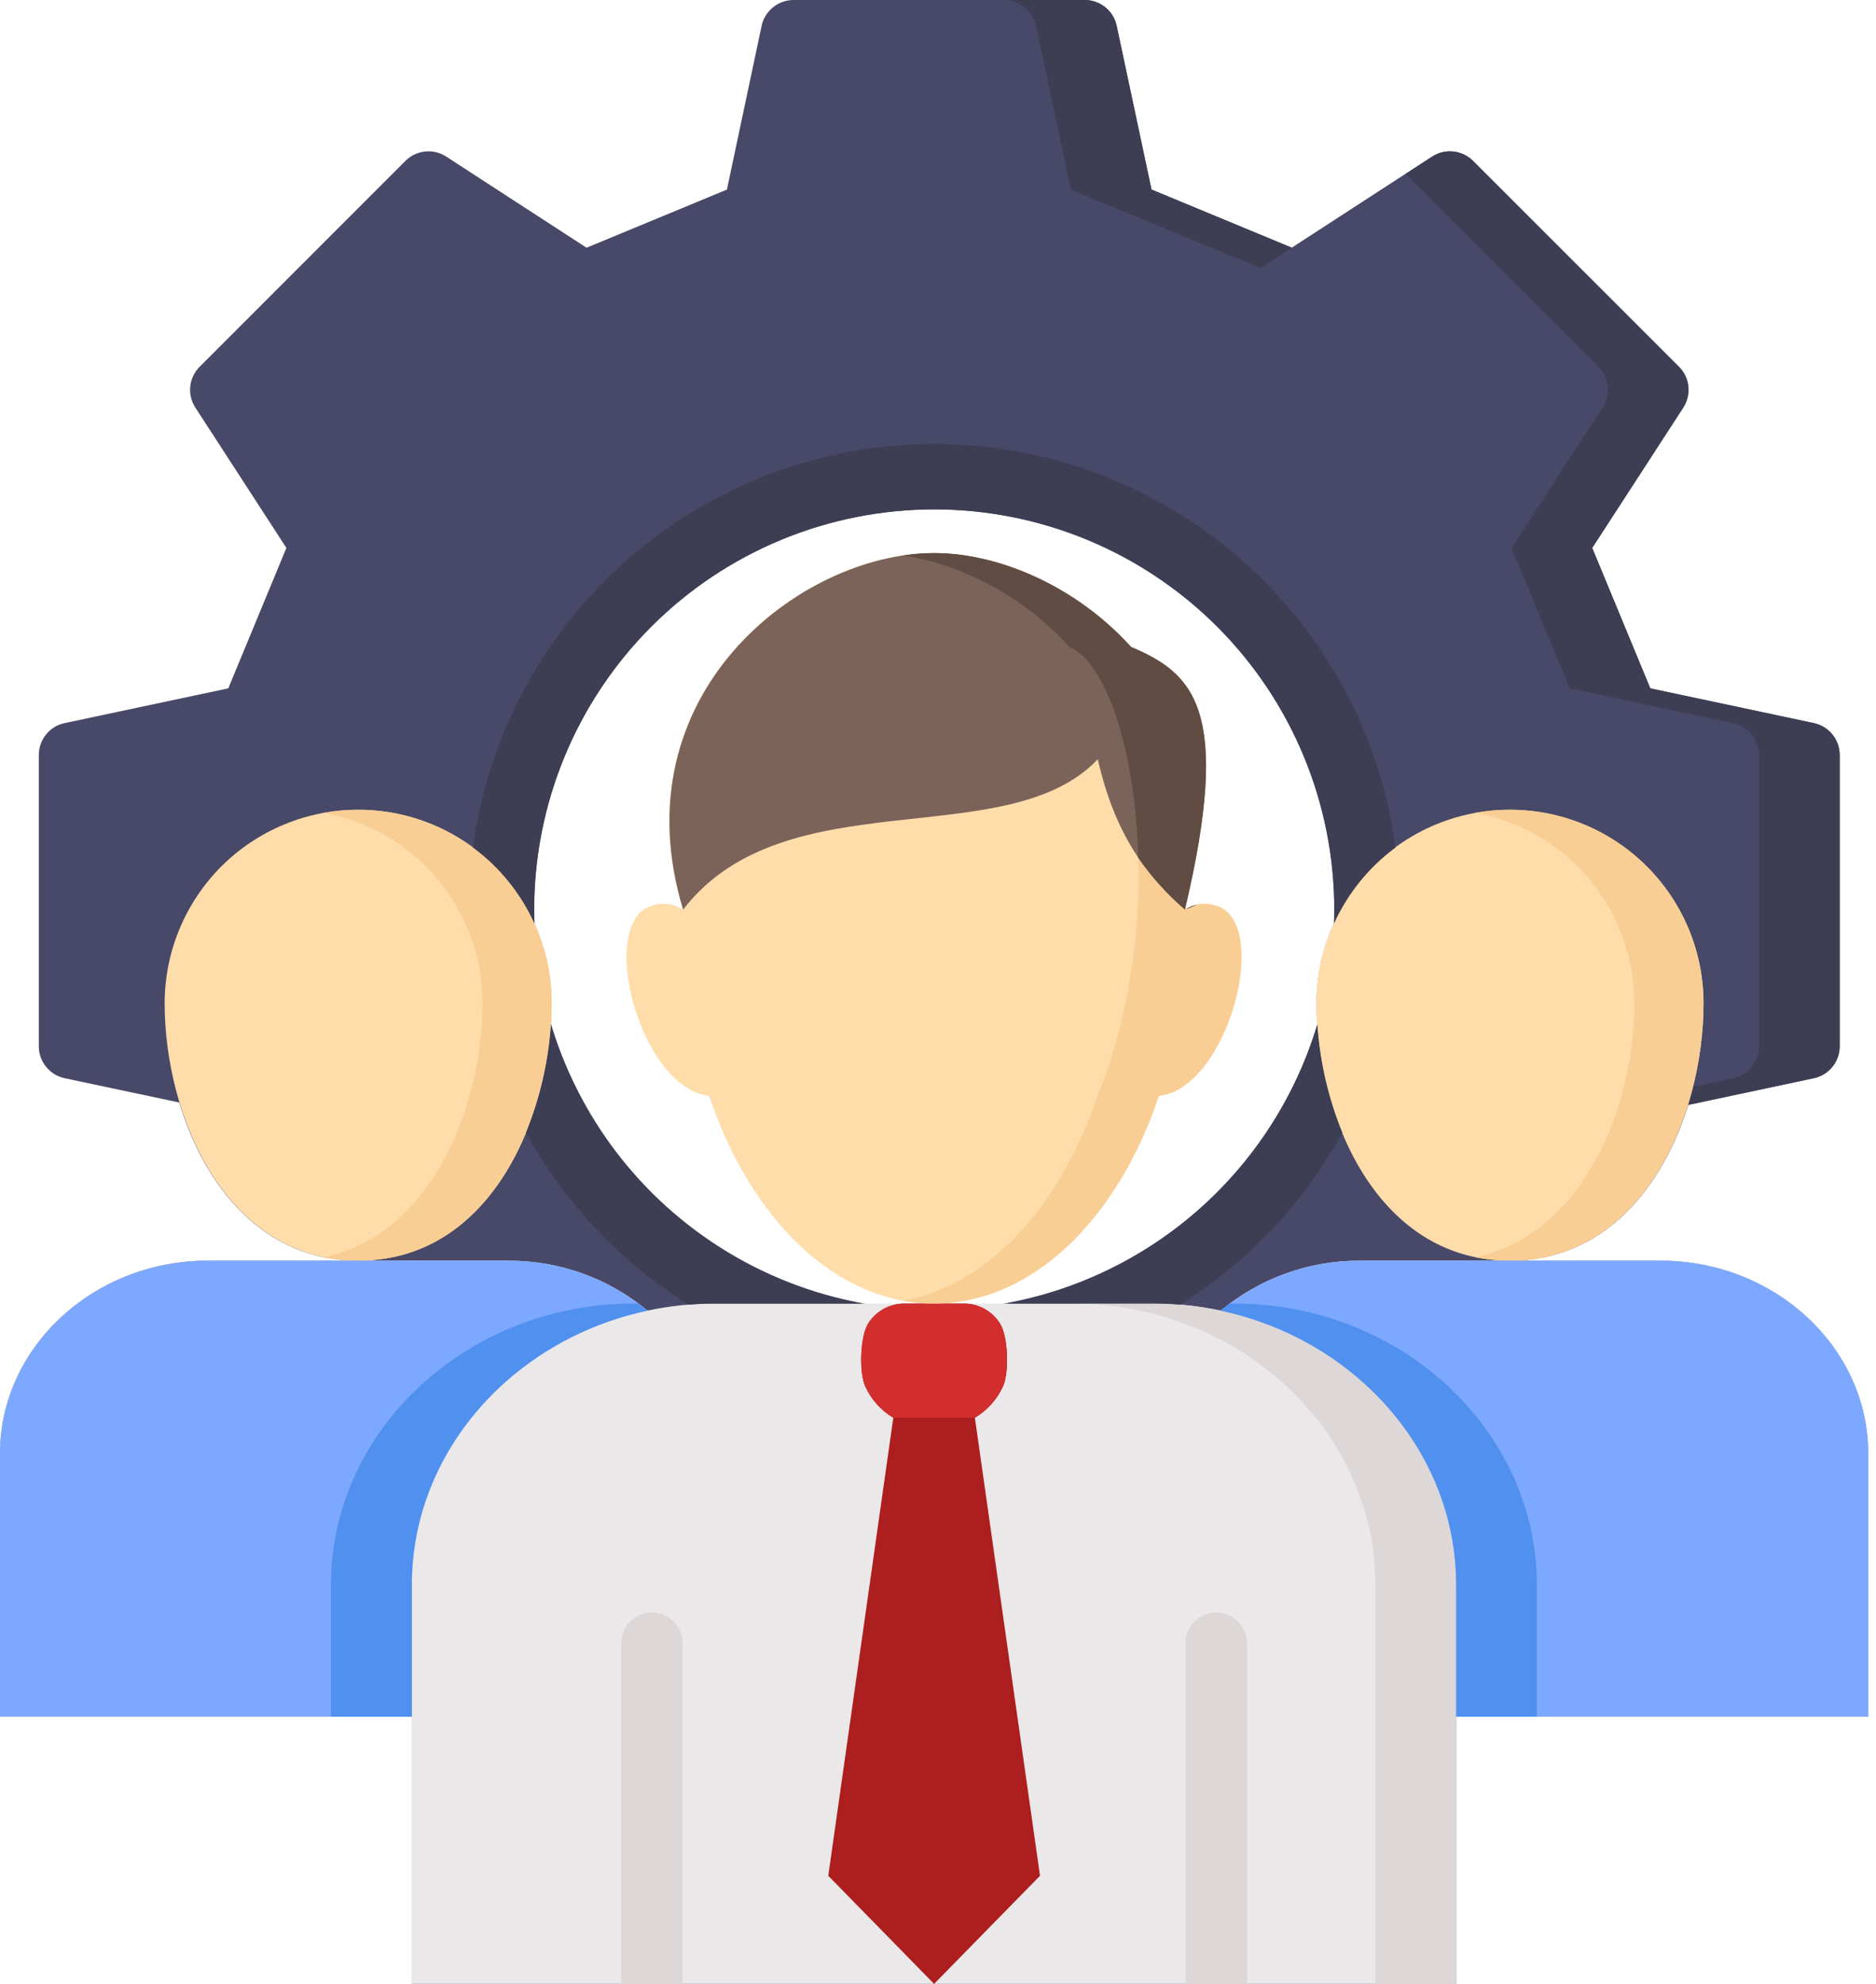 <svg width="35" height="37" viewBox="0 0 35 37" fill="none" xmlns="http://www.w3.org/2000/svg">
<path d="M30.981 23.512H28.177C29.93 23.512 31.017 22.152 31.498 20.605L33.836 20.109C33.972 20.08 34.095 20.005 34.183 19.896C34.27 19.788 34.318 19.652 34.319 19.513V14.081C34.318 13.942 34.27 13.806 34.183 13.698C34.095 13.589 33.972 13.514 33.836 13.486L30.785 12.838L29.701 10.219L31.4 7.602C31.476 7.485 31.509 7.346 31.495 7.207C31.48 7.068 31.418 6.939 31.319 6.84L27.478 3.001C27.379 2.902 27.25 2.841 27.111 2.826C26.972 2.811 26.833 2.845 26.716 2.921L24.099 4.62L21.482 3.535L20.833 0.483C20.804 0.346 20.729 0.224 20.62 0.136C20.512 0.048 20.377 2.90954e-05 20.237 0H14.805C14.666 -2.0912e-06 14.53 0.048 14.422 0.136C14.313 0.224 14.238 0.346 14.209 0.483L13.562 3.536L10.943 4.62L8.326 2.921C8.209 2.845 8.07 2.811 7.931 2.826C7.792 2.841 7.663 2.902 7.564 3.001L3.725 6.84C3.626 6.939 3.564 7.068 3.55 7.207C3.535 7.346 3.569 7.485 3.645 7.602L5.343 10.219L4.259 12.838L1.206 13.486C1.07 13.514 0.947 13.589 0.86 13.698C0.772 13.806 0.724 13.942 0.724 14.081V19.513C0.724 19.653 0.772 19.788 0.86 19.896C0.947 20.005 1.07 20.08 1.206 20.109L3.344 20.562C3.817 22.127 4.908 23.512 6.678 23.512H3.872C1.743 23.512 0 25.131 0 27.109V32.017H7.685V36.999H27.17V32.017H34.855V27.109C34.855 25.131 33.113 23.512 30.981 23.512ZM24.887 17.22C24.673 17.689 24.563 18.198 24.563 18.713C24.563 18.842 24.568 18.975 24.577 19.109C24.116 20.647 23.17 21.995 21.882 22.954C20.593 23.912 19.03 24.429 17.425 24.428C15.819 24.428 14.256 23.909 12.969 22.95C11.681 21.991 10.737 20.642 10.277 19.104C10.285 18.971 10.29 18.84 10.29 18.713C10.29 18.2 10.181 17.692 9.969 17.224C9.966 17.138 9.964 17.051 9.964 16.964C9.964 15.984 10.157 15.013 10.532 14.108C10.907 13.202 11.457 12.379 12.15 11.686C12.843 10.993 13.666 10.443 14.571 10.068C15.477 9.693 16.448 9.5 17.428 9.5C18.408 9.5 19.378 9.693 20.284 10.068C21.19 10.443 22.012 10.993 22.706 11.686C23.399 12.379 23.949 13.202 24.324 14.108C24.699 15.013 24.892 15.984 24.892 16.964C24.892 17.05 24.89 17.135 24.887 17.22Z" fill="#484868"/>
<path d="M34.855 27.109C34.855 25.131 33.113 23.512 30.981 23.512H25.37C24.424 23.508 23.507 23.837 22.779 24.441L22.777 24.444C22.364 24.356 21.942 24.311 21.519 24.311H13.334C12.913 24.311 12.493 24.355 12.082 24.443L12.077 24.441C11.348 23.837 10.431 23.508 9.485 23.512H3.872C1.743 23.512 0 25.131 0 27.109V32.017H7.685V36.999H27.17V32.017H34.855V27.109Z" fill="#EAE8E8"/>
<path d="M21.516 24.311H20.01C23.117 24.311 25.66 26.67 25.66 29.556V37H27.166V29.556C27.166 26.67 24.623 24.311 21.516 24.311Z" fill="#DDD7D7"/>
<path d="M12.735 37V30.656C12.736 30.58 12.722 30.504 12.693 30.434C12.665 30.364 12.623 30.3 12.569 30.246C12.516 30.192 12.453 30.149 12.383 30.119C12.312 30.09 12.237 30.075 12.161 30.075C12.085 30.075 12.01 30.09 11.94 30.119C11.87 30.149 11.807 30.192 11.753 30.246C11.7 30.3 11.658 30.364 11.629 30.434C11.601 30.504 11.587 30.58 11.588 30.656V37H12.735Z" fill="#DDD7D7"/>
<path d="M23.265 37V30.656C23.266 30.58 23.252 30.504 23.223 30.434C23.195 30.364 23.153 30.3 23.099 30.246C23.046 30.192 22.982 30.149 22.912 30.119C22.842 30.09 22.767 30.075 22.691 30.075C22.615 30.075 22.54 30.09 22.47 30.119C22.4 30.149 22.337 30.192 22.283 30.246C22.23 30.3 22.188 30.364 22.159 30.434C22.131 30.504 22.117 30.58 22.117 30.656V37H23.265Z" fill="#DDD7D7"/>
<path d="M6.683 15.102C6.209 15.102 5.739 15.195 5.301 15.377C4.863 15.558 4.465 15.824 4.129 16.159C3.794 16.495 3.528 16.893 3.347 17.331C3.165 17.769 3.072 18.239 3.072 18.713C3.072 20.83 4.22 23.512 6.683 23.512C9.223 23.512 10.295 20.708 10.295 18.713C10.295 18.239 10.201 17.769 10.02 17.331C9.838 16.893 9.572 16.494 9.237 16.159C8.902 15.824 8.504 15.558 8.065 15.376C7.627 15.195 7.157 15.101 6.683 15.102V15.102Z" fill="#FFDDAB"/>
<path d="M6.68 15.102C6.464 15.102 6.248 15.121 6.035 15.16C6.867 15.311 7.62 15.75 8.162 16.399C8.704 17.048 9.001 17.867 9.001 18.713C9.001 20.529 8.112 23.015 6.037 23.447C6.249 23.491 6.464 23.512 6.68 23.512C9.22 23.512 10.292 20.708 10.292 18.713C10.292 18.239 10.198 17.769 10.017 17.331C9.836 16.893 9.569 16.494 9.234 16.159C8.899 15.824 8.501 15.558 8.062 15.376C7.624 15.195 7.155 15.101 6.68 15.102Z" fill="#F9CE95"/>
<path d="M17.427 37L15.453 34.984L16.666 26.441C16.435 26.304 16.252 26.099 16.142 25.855C16.024 25.598 16.046 24.917 16.199 24.68C16.273 24.565 16.374 24.471 16.494 24.407C16.614 24.343 16.748 24.31 16.884 24.312H17.969C18.105 24.309 18.239 24.342 18.359 24.406C18.479 24.471 18.581 24.565 18.654 24.68C18.81 24.917 18.831 25.598 18.713 25.855C18.602 26.099 18.419 26.304 18.188 26.441L19.403 34.984L17.427 37Z" fill="#AD1E1E"/>
<path d="M17.424 24.311C19.262 24.311 20.851 22.732 21.62 20.437C22.904 20.304 23.729 17.214 22.69 16.892C22.594 16.86 22.491 16.849 22.39 16.861C22.288 16.874 22.191 16.909 22.106 16.964C22.991 13.228 22.267 12.56 21.101 12.066C20.094 10.95 18.654 10.315 17.424 10.315C14.914 10.315 11.525 12.957 12.743 16.964C12.657 16.909 12.56 16.873 12.459 16.861C12.357 16.849 12.255 16.86 12.158 16.892C11.122 17.214 11.944 20.304 13.23 20.437C13.998 22.732 15.589 24.311 17.424 24.311L17.424 24.311Z" fill="#FFDDAB"/>
<path d="M7.685 29.556C7.685 27.071 9.572 24.976 12.082 24.443L12.077 24.441C11.348 23.837 10.431 23.508 9.485 23.512H3.872C1.743 23.512 0 25.131 0 27.109V32.017H7.685V29.556Z" fill="#7DA8FF"/>
<path d="M7.681 32.018V29.556C7.681 27.072 9.568 24.977 12.078 24.444L12.073 24.442C12.019 24.397 11.963 24.354 11.907 24.311H11.823C8.716 24.311 6.175 26.672 6.175 29.556V32.018H7.681Z" fill="#5090EF"/>
<path d="M28.172 15.102C29.13 15.102 30.048 15.482 30.726 16.16C31.403 16.837 31.783 17.755 31.783 18.713C31.783 20.83 30.634 23.512 28.172 23.512C25.633 23.512 24.558 20.708 24.558 18.713C24.559 17.755 24.94 16.836 25.617 16.159C26.295 15.482 27.214 15.101 28.172 15.102Z" fill="#FFDDAB"/>
<path d="M28.17 15.102C27.953 15.102 27.737 15.121 27.524 15.16C28.356 15.312 29.108 15.75 29.65 16.399C30.192 17.048 30.489 17.867 30.49 18.713C30.49 20.636 29.541 23.025 27.521 23.447C27.734 23.491 27.952 23.512 28.169 23.512C30.631 23.512 31.781 20.83 31.781 18.713C31.78 17.755 31.4 16.837 30.723 16.16C30.046 15.482 29.127 15.102 28.17 15.102Z" fill="#F9CE95"/>
<path d="M30.981 23.512H25.37C24.424 23.508 23.507 23.837 22.779 24.441L22.777 24.444C25.284 24.979 27.17 27.071 27.17 29.556V32.017H34.855V27.109C34.855 25.131 33.113 23.512 30.981 23.512Z" fill="#7DA8FF"/>
<path d="M27.166 32.017V29.555C27.166 27.07 25.279 24.976 22.77 24.443L22.775 24.441C22.828 24.396 22.884 24.353 22.94 24.311H23.024C26.131 24.311 28.672 26.671 28.672 29.555V32.017H27.166Z" fill="#5090EF"/>
<path d="M18.713 25.855C18.831 25.598 18.81 24.917 18.654 24.68C18.581 24.565 18.48 24.471 18.36 24.406C18.24 24.342 18.105 24.309 17.969 24.312H16.884C16.748 24.31 16.614 24.343 16.494 24.407C16.375 24.471 16.273 24.565 16.199 24.68C16.046 24.917 16.025 25.598 16.142 25.855C16.252 26.099 16.435 26.304 16.666 26.441H18.188C18.419 26.304 18.602 26.099 18.713 25.855Z" fill="#D22E2E"/>
<path d="M21.104 12.066C20.097 10.95 18.657 10.315 17.427 10.315C14.917 10.315 11.528 12.957 12.745 16.964C14.65 14.494 18.783 15.95 20.481 14.16C20.811 15.601 21.403 16.34 22.108 16.964C22.993 13.228 22.27 12.56 21.104 12.066Z" fill="#7C6359"/>
<path d="M22.692 16.893C22.575 16.856 22.452 16.848 22.331 16.871C22.259 16.905 22.184 16.936 22.108 16.964C21.777 16.681 21.485 16.356 21.238 15.998C21.273 17.409 21.06 19.003 20.474 20.437C19.787 22.49 18.443 23.968 16.852 24.258C17.042 24.293 17.234 24.311 17.426 24.311C19.263 24.311 20.852 22.733 21.622 20.437C22.906 20.305 23.731 17.215 22.692 16.893Z" fill="#F9CE95"/>
<path d="M22.11 16.964C22.186 16.936 22.261 16.905 22.334 16.871C22.253 16.886 22.177 16.918 22.11 16.964Z" fill="#604C42"/>
<path d="M21.1 12.066C20.093 10.95 18.653 10.315 17.423 10.315C17.23 10.316 17.036 10.33 16.845 10.36C17.93 10.519 19.097 11.118 19.953 12.066C20.637 12.356 21.185 13.993 21.235 15.998C21.482 16.356 21.775 16.68 22.105 16.964C22.989 13.228 22.267 12.56 21.1 12.066Z" fill="#604C42"/>
<path d="M19.329 0.482L19.979 3.535L23.515 5L24.101 4.619L21.484 3.535L20.834 0.482C20.805 0.346 20.73 0.223 20.622 0.136C20.513 0.048 20.378 -1.05989e-05 20.238 1.76004e-09H18.734C18.873 -3.17418e-06 19.008 0.048 19.117 0.136C19.225 0.223 19.3 0.346 19.329 0.482Z" fill="#3D3D54"/>
<path d="M33.842 13.486L30.791 12.838L29.707 10.219L31.405 7.603C31.481 7.485 31.515 7.346 31.5 7.207C31.486 7.068 31.424 6.939 31.325 6.84L27.484 3.001C27.385 2.902 27.256 2.841 27.117 2.826C26.978 2.812 26.839 2.845 26.722 2.921L26.223 3.245L29.82 6.84C29.919 6.939 29.981 7.068 29.995 7.207C30.01 7.346 29.976 7.485 29.9 7.603L28.202 10.219L29.286 12.838L32.337 13.486C32.473 13.515 32.595 13.59 32.683 13.698C32.771 13.807 32.819 13.942 32.819 14.082V19.513C32.819 19.653 32.771 19.788 32.683 19.896C32.596 20.005 32.473 20.08 32.337 20.109L31.599 20.266C31.569 20.381 31.538 20.496 31.502 20.61L31.503 20.606L33.841 20.109C33.978 20.08 34.1 20.005 34.188 19.896C34.276 19.788 34.324 19.653 34.324 19.513V14.082C34.324 13.942 34.276 13.807 34.188 13.698C34.1 13.59 33.978 13.515 33.842 13.486Z" fill="#3D3D54"/>
<path d="M24.895 16.964C24.895 17.05 24.892 17.136 24.889 17.221C25.145 16.66 25.539 16.173 26.036 15.806C25.756 13.723 24.729 11.812 23.146 10.428C21.564 9.044 19.533 8.281 17.431 8.281C15.328 8.281 13.297 9.044 11.715 10.428C10.133 11.812 9.106 13.723 8.826 15.807C9.323 16.174 9.718 16.663 9.973 17.226C9.97 17.139 9.967 17.052 9.967 16.964C9.967 15.983 10.16 15.013 10.535 14.107C10.91 13.202 11.46 12.379 12.153 11.686C12.846 10.993 13.669 10.443 14.575 10.068C15.48 9.693 16.451 9.5 17.431 9.5C18.411 9.5 19.382 9.693 20.287 10.068C21.193 10.443 22.016 10.993 22.709 11.686C23.402 12.379 23.952 13.202 24.327 14.107C24.702 15.013 24.895 15.983 24.895 16.964Z" fill="#3D3D54"/>
<path d="M10.28 19.101C10.234 19.796 10.076 20.48 9.813 21.125C10.533 22.435 11.576 23.54 12.844 24.332C13.006 24.319 13.171 24.312 13.338 24.312H16.11C14.752 24.065 13.49 23.447 12.461 22.528C11.432 21.608 10.678 20.422 10.28 19.101Z" fill="#3D3D54"/>
<path d="M24.577 19.106C24.179 20.426 23.424 21.61 22.396 22.529C21.367 23.447 20.106 24.064 18.749 24.311H21.519C21.686 24.311 21.852 24.318 22.015 24.332C23.282 23.54 24.325 22.436 25.044 21.126C24.781 20.482 24.623 19.8 24.577 19.106Z" fill="#3D3D54"/>
</svg>
